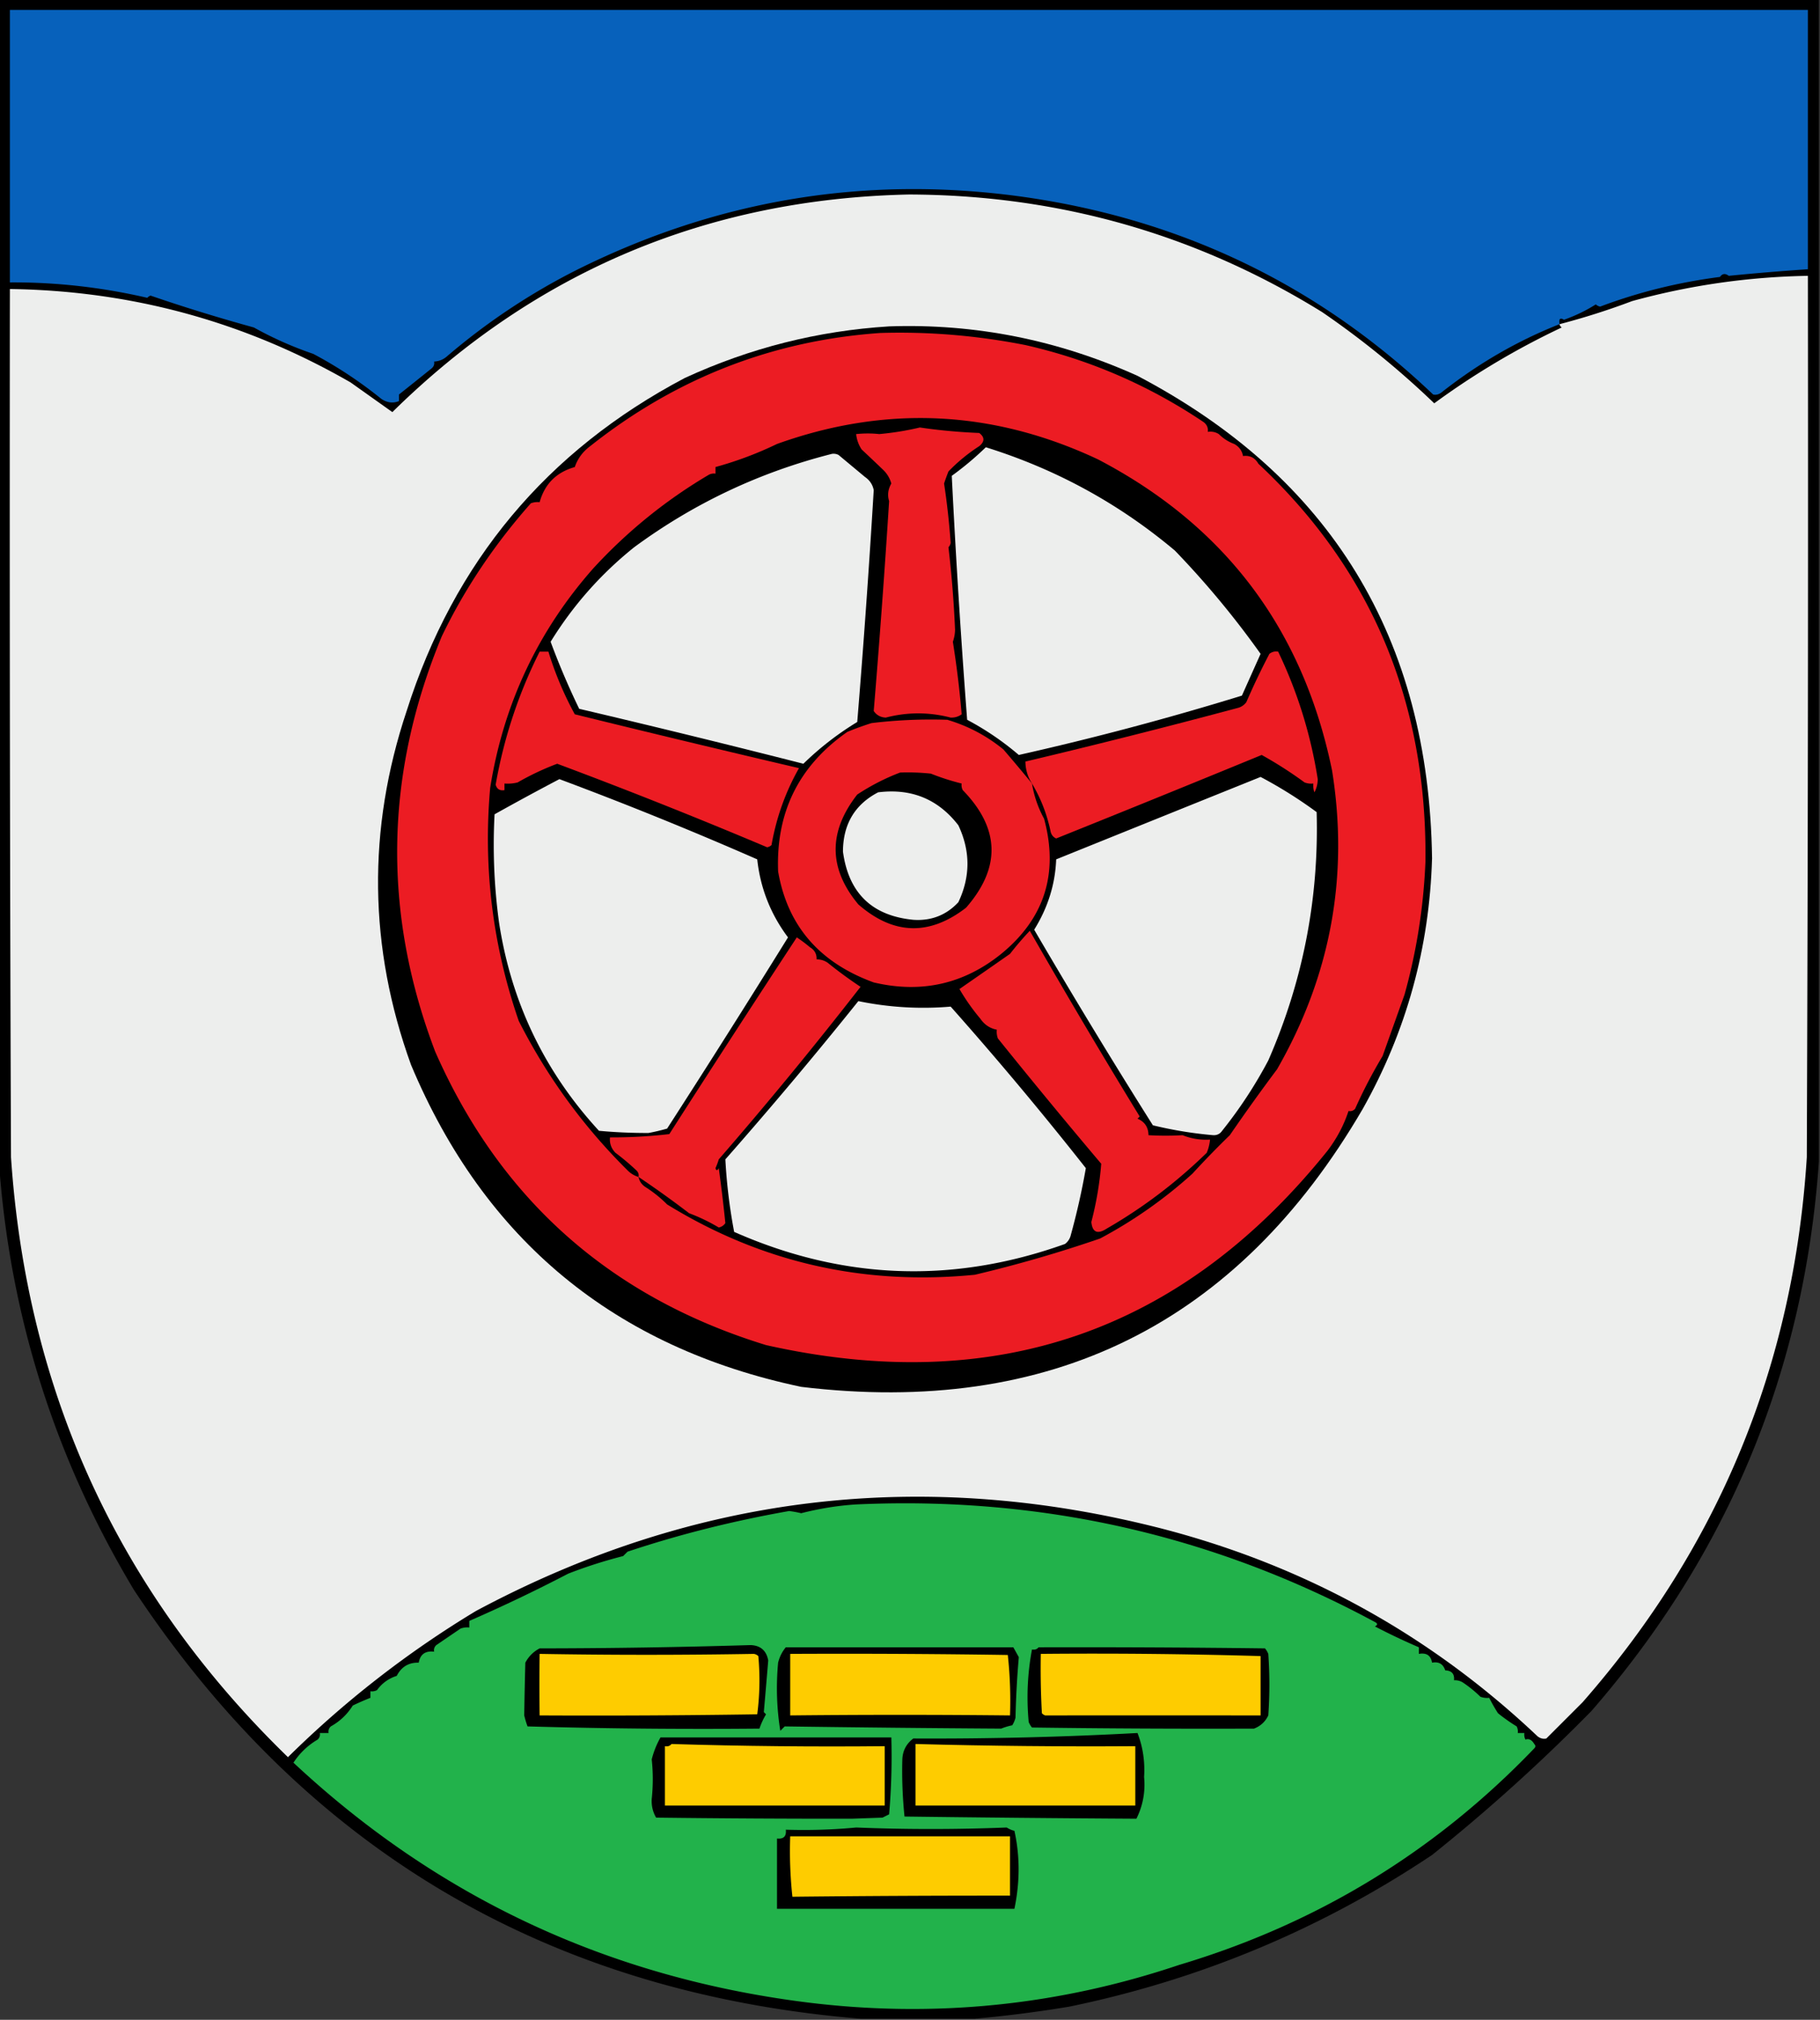 <svg xmlns="http://www.w3.org/2000/svg" width="828" height="919" style="shape-rendering:geometricPrecision;text-rendering:geometricPrecision;image-rendering:optimizeQuality;fill-rule:evenodd;clip-rule:evenodd"><rect width="100%" height="100%" fill="#333333" stroke="none"/><path style="opacity:1" d="M-.5-.5h828v529c-6.684 95.011-41.184 178.345-103.5 250a816.057 816.057 0 0 1-72.5 65.5c-50.369 33.673-105.369 56.673-165 69a572.526 572.526 0 0 1-43 5.5h-52c-141.992-11.723-252.159-76.723-330.5-195-36.123-60.183-56.623-125.183-61.5-195V-.5z"/><path style="opacity:1" fill="#0761bb" d="M709.5 147.5c-18.843 7.443-36.51 17.61-53 30.5-1.527 1.368-3.027 1.868-4.5 1.5-52.293-49.833-114.627-79.833-187-90-70.671-9.796-138.004 1.204-202 33a295.328 295.328 0 0 0-59.5 39.5c-1.717 1.559-3.717 2.392-6 2.5.219 1.175-.114 2.175-1 3a2302.69 2302.69 0 0 1-15 12v3c-2.695 1.086-5.361.753-8-1a191.642 191.642 0 0 0-31-20.5 163.103 163.103 0 0 1-27-12c-16.212-4.469-31.879-9.303-47-14.5a3.647 3.647 0 0 0-1.5 1c-20.778-4.809-41.611-7.142-62.5-7V4.5h818v118a1145.761 1145.761 0 0 0-36 3c-1.621-1.205-2.954-1.039-4 .5-18.962 2.449-37.129 6.949-54.5 13.5a3.943 3.943 0 0 1-2-1c-4.496 2.849-9.329 5.182-14.5 7-1.714-1.109-2.381-.442-2 2z"/><path style="opacity:1" fill="#edeeed" d="M709.5 147.5a326.294 326.294 0 0 0 33-10.5 321.644 321.644 0 0 1 80-11.5c.167 133.667 0 267.334-.5 401-5.949 94.519-39.949 177.186-102 248L703.5 791c-1.408.315-2.741-.018-4-1-48.141-45.582-104.474-76.915-169-94-109.764-28.628-214.431-16.295-314 37a458.903 458.903 0 0 0-85.5 66.5C54.218 724.915 12.218 633.915 5 526.5c-.5-131.666-.667-263.333-.5-395 55.47.761 107.137 14.927 155 42.5l19 13.5c65.075-64.026 143.409-97.026 235-99 68.035.193 130.702 18.027 188 53.5a398.958 398.958 0 0 1 51 41.5 352.485 352.485 0 0 1 58-34.5c-.556-.383-.889-.883-1-1.5z"/><path style="opacity:1" d="M404.5 148.5c39.116-1.344 76.783 6.156 113 22.5 87.928 46.223 132.594 119.39 134 219.5-1.166 40.675-11.666 78.675-31.5 114-57.08 97.955-142.246 140.122-255.5 126.5-84.882-17.899-144.049-66.732-177.5-146.5-19.32-53.387-19.986-107.054-2-161 21.529-67.852 63.696-118.352 126.5-151.5 29.635-13.659 60.635-21.492 93-23.5z"/><path style="opacity:1" fill="#ec1c23" d="M400.5 151.5c22.053-.668 44.053 1.165 66 5.5 29.015 6.576 56.015 18.242 81 35 1.537 1.11 2.203 2.61 2 4.5 1.788-.285 3.455.048 5 1a19.347 19.347 0 0 0 7 4.5c2.246 1.257 3.579 3.09 4 5.5 3.099-.408 5.433.759 7 3.5 51.448 48.134 76.781 108.467 76 181-.839 20.581-4.005 40.748-9.5 60.5l-10 28a224.563 224.563 0 0 0-12.5 24c-.825.886-1.825 1.219-3 1-2.102 6.402-5.269 12.402-9.5 18-66.152 82.414-151.318 111.914-255.5 88.5-70.703-21.722-120.87-66.222-150.5-133.5-24.043-63.141-23.043-126.141 3-189 10.345-21.503 23.845-41.67 40.5-60.5a8.43 8.43 0 0 1 4-.5c2.301-8.301 7.634-13.634 16-16 1.279-3.802 3.612-6.969 7-9.5 38.943-30.911 82.943-48.078 132-51.5z"/><path style="opacity:1" d="M290.5 535.5c-1.894-.548-3.56-1.548-5-3-20.166-19.998-36.666-42.665-49.5-68-11.881-34.381-16.214-69.715-13-106 6.031-38.053 21.697-71.386 47-100 15.448-16.795 32.948-30.961 52.5-42.5a4.934 4.934 0 0 1 3-.5v-3a163.536 163.536 0 0 0 28-10.5c49.534-17.784 98.201-15.451 146 7 57.82 30.18 93.32 77.347 106.5 141.5 7.742 48.091-.592 93.425-25 136a891.561 891.561 0 0 0-21.5 30 422.543 422.543 0 0 0-17 17.5 208.366 208.366 0 0 1-42 29.5 598.462 598.462 0 0 1-57 16.5c-50.626 5.003-97.293-5.664-140-32a57.487 57.487 0 0 0-10-8c-1.641-1.129-2.641-2.629-3-4.5z"/><path style="opacity:1" fill="#ec1c23" d="M418.5 194.5c8.663 1.285 17.663 2.119 27 2.5 2.533 1.916 2.533 3.916 0 6a78.466 78.466 0 0 0-14 11.5 100.262 100.262 0 0 0-2 5.5c1.327 8.644 2.327 17.644 3 27a3.943 3.943 0 0 1-1 2 508.657 508.657 0 0 1 3 37.5 17.142 17.142 0 0 1-1 5.5 441.718 441.718 0 0 1 4 33c-1.444 1.064-3.111 1.564-5 1.5-9.843-2.558-19.676-2.558-29.5 0-2.37-.1-4.203-1.1-5.5-3a5095.8 5095.8 0 0 0 7-95.5c-.834-2.712-.5-5.379 1-8-.707-2.543-2.04-4.709-4-6.5a1079.481 1079.481 0 0 0-9.5-9c-1.413-2.152-2.246-4.486-2.5-7 3.622-.368 7.122-.368 10.5 0a129.859 129.859 0 0 0 18.5-3z"/><path style="opacity:1" fill="#edeeed" d="M448.5 203.5c31.915 9.953 60.582 25.62 86 47a408.423 408.423 0 0 1 39 47c-2.85 6.364-5.684 12.697-8.5 19a1348.712 1348.712 0 0 1-101.5 27 128.988 128.988 0 0 0-23.5-16 4241.25 4241.25 0 0 1-7-111 141.308 141.308 0 0 0 15.5-13zM378.5 206.5a4.934 4.934 0 0 1 3 .5l12 10c2.177 1.497 3.51 3.497 4 6a4858.384 4858.384 0 0 1-7.5 105.5 135.905 135.905 0 0 0-24.5 19 5680.348 5680.348 0 0 0-102-25 343.48 343.48 0 0 1-13-30.5c10.166-16.502 22.833-30.836 38-43 27.181-20.011 57.181-34.178 90-42.5z"/><path style="opacity:1" fill="#ec1c23" d="M245.5 296.5h4a152.976 152.976 0 0 0 12 28.5 9327.092 9327.092 0 0 0 102 24.5c-6.136 10.826-10.303 22.493-12.5 35a3.943 3.943 0 0 1-2 1 2422.59 2422.59 0 0 0-95.5-38 121.77 121.77 0 0 0-18 8.5 18.453 18.453 0 0 1-6 .5v3c-2.135.353-3.468-.48-4-2.5 3.736-21.238 10.402-41.405 20-60.5zM469.5 356.5c-1.945-2.985-2.945-6.318-3-10a3450.984 3450.984 0 0 0 97-24.5 6.978 6.978 0 0 0 3.5-2.5 333.839 333.839 0 0 1 10.5-22c1.189-.929 2.522-1.262 4-1 8.814 18.384 14.814 37.717 18 58a12.862 12.862 0 0 1-1.5 6 8.43 8.43 0 0 1-.5-4 8.43 8.43 0 0 1-4-.5 184.773 184.773 0 0 0-19.5-12.5 12097.229 12097.229 0 0 1-93.5 38c-1.299-.59-2.132-1.59-2.5-3-1.627-7.88-4.46-15.213-8.5-22z"/><path style="opacity:1" fill="#ec1c23" d="M469.5 356.5c.905 5.603 2.738 10.936 5.5 16 6.709 24.888.209 45.388-19.5 61.5-17.042 13.757-36.375 18.09-58 13-24.754-9.015-39.254-25.848-43.5-50.5-1.039-26.943 9.461-48.109 31.5-63.5 3.57-1.48 7.237-2.813 11-4a225.336 225.336 0 0 1 34.5-1.5c9.434 2.806 17.934 7.306 25.5 13.5a819.687 819.687 0 0 1 13 15.5z"/><path style="opacity:1" d="M409.5 351.5a98.432 98.432 0 0 1 14 .5 108.934 108.934 0 0 0 14 4.5 4.934 4.934 0 0 0 .5 3c16.935 17.418 17.435 35.251 1.5 53.5-16.715 12.909-33.049 12.409-49-1.5-13.593-16.33-13.76-32.997-.5-50 6.215-4.087 12.715-7.421 19.5-10z"/><path style="opacity:1" fill="#edeeed" d="M573.5 353.5a204.088 204.088 0 0 1 25.5 16c1.091 39.305-6.243 76.972-22 113a202.674 202.674 0 0 1-21 32c-.956 1.394-2.289 2.061-4 2a181.928 181.928 0 0 1-27.5-4.5 3013.81 3013.81 0 0 1-54-89c6.233-10.018 9.567-20.685 10-32 31.079-12.548 62.079-25.048 93-37.5zM254.5 354.5a1731.814 1731.814 0 0 1 90 36.5c1.424 13.105 6.091 24.938 14 35.5a5854.036 5854.036 0 0 1-55 87 89.89 89.89 0 0 1-8.5 2c-7.702.015-15.202-.318-22.5-1-24.817-26.97-39.984-58.637-45.5-95a260.992 260.992 0 0 1-2-49 1250.997 1250.997 0 0 1 29.5-16zM399.5 360.5c15.143-1.905 27.31 3.095 36.5 15 5.516 11.7 5.516 23.366 0 35-5.492 5.89-12.325 8.557-20.5 8-18.774-1.826-29.44-12.159-32-31 .038-12.447 5.372-21.447 16-27z"/><path style="opacity:1" fill="#ec1c23" d="M468.5 423.5a3304.306 3304.306 0 0 0 50 84.5l-1 1c3.27 1.36 4.937 3.86 5 7.5 5.263.29 10.43.29 15.5 0 3.998 1.605 8.165 2.271 12.5 2a20.093 20.093 0 0 1-1.5 6c-13.773 13.453-28.94 24.953-45.5 34.5-4.2 2.719-6.533 1.719-7-3a154.122 154.122 0 0 0 4.5-26.5 3000.051 3000.051 0 0 1-47-57 8.43 8.43 0 0 1-.5-4c-3.114-.591-5.614-2.258-7.5-5a95.285 95.285 0 0 1-9.5-13.5 9867.175 9867.175 0 0 0 23-16 143.423 143.423 0 0 1 9-10.5zM290.5 535.5c.219-1.175-.114-2.175-1-3a111.037 111.037 0 0 0-9.5-8c-1.903-1.941-2.736-4.274-2.5-7 9.028.04 18.028-.46 27-1.5a9120.721 9120.721 0 0 1 58-89.5 64.887 64.887 0 0 1 6 4.5c2.107 1.264 3.107 3.097 3 5.5 1.808-.009 3.475.491 5 1.5a197.761 197.761 0 0 0 15 11 1875.317 1875.317 0 0 1-64.5 78.5 28.931 28.931 0 0 1-1.5 4c.346 1.196.846 1.196 1.5 0a721.08 721.08 0 0 1 3 25c-.739 1.074-1.739 1.741-3 2a83.97 83.97 0 0 0-13.5-6.5 461.838 461.838 0 0 0-23-16.5z"/><path style="opacity:1" fill="#edeeed" d="M390.5 455.5a146.218 146.218 0 0 0 42 2.5 1630.576 1630.576 0 0 1 61.5 73.5 324.524 324.524 0 0 1-7 31 6.978 6.978 0 0 1-2.5 3.5c-50.856 18.211-101.023 16.377-150.5-5.5a247.577 247.577 0 0 1-4-33 2048.685 2048.685 0 0 0 60.5-72z"/><path style="opacity:1" fill="#22b24b" d="M389.5 684.5c84.098-3.846 162.764 13.988 236 53.5 1.333.667 1.333 1.333 0 2a297.086 297.086 0 0 0 20 9.5v3c3.469-.613 5.469.721 6 4 3.05-.577 5.05.59 6 3.5 2.947.112 4.28 1.612 4 4.5a6.846 6.846 0 0 1 4 1 55.811 55.811 0 0 1 8 6.5 8.43 8.43 0 0 0 4 .5 81.421 81.421 0 0 0 4 7 81.094 81.094 0 0 0 8.5 6c.483.948.649 1.948.5 3h3a4.934 4.934 0 0 0 .5 3c1.566-.561 2.899.106 4 2 .667.667.667 1.333 0 2-44.98 46.927-98.814 79.76-161.5 98.5-55.321 18.62-111.988 24.286-170 17-89.748-11.384-167.415-47.717-233-109 2.883-4.385 6.55-7.885 11-10.5.886-.825 1.219-1.825 1-3h4c-.219-1.175.114-2.175 1-3 4.142-2.309 7.476-5.476 10-9.5a113.879 113.879 0 0 1 8-3.5v-3a4.934 4.934 0 0 0 3-.5c2.29-3.145 5.29-5.312 9-6.5 2.116-4.131 5.449-6.131 10-6 .68-3.822 3.013-5.489 7-5-.219-1.175.114-2.175 1-3l11-7.5a8.43 8.43 0 0 1 4-.5v-3a720.939 720.939 0 0 0 45-21.5 214.653 214.653 0 0 1 25-8l2-2c23.394-7.808 47.894-13.975 73.5-18.5 1.799.221 3.632.554 5.5 1 8.308-2.132 16.641-3.466 25-4z"/><path style="opacity:1" d="M341.5 748.5c4.521.187 7.188 2.52 8 7a5287.828 5287.828 0 0 1-2 23.5l1 1a34.198 34.198 0 0 0-3 6.5c-35.324.321-70.491-.012-105.5-1a43.145 43.145 0 0 1-1.5-5c.115-7.951.281-15.951.5-24 1.5-2.833 3.667-5 6.5-6.5 32.129-.035 64.129-.535 96-1.5zM357.5 749.5c34.708.014 69.208.014 103.5 0 .85 1.51 1.683 3.01 2.5 4.5a428 428 0 0 0-1.5 27.5 11.333 11.333 0 0 1-1.5 3.5 28.043 28.043 0 0 0-5 1.5c-32.76-.209-65.594-.543-98.5-1l-2 2c-1.639-10.174-1.972-20.507-1-31 .666-2.666 1.833-5 3.5-7zM472.5 749.5c34.491-.092 68.825.074 103 .5a9.454 9.454 0 0 1 1.5 2.5c.667 9.333.667 18.667 0 28-1.364 2.863-3.53 4.863-6.5 6a5933.31 5933.31 0 0 1-101-.5 9.454 9.454 0 0 1-1.5-2.5c-1.042-11.193-.542-22.193 1.5-33 1.291.237 2.291-.096 3-1z"/><path style="opacity:1" fill="#fecc00" d="M245.5 752.5c32.363.563 64.863.563 97.5 0a3.943 3.943 0 0 1 2 1c.816 8.912.65 17.745-.5 26.5-32.998.5-65.998.667-99 .5-.125-9.501-.125-18.834 0-28zM359.5 752.5c33.002-.167 66.002 0 99 .5a193.186 193.186 0 0 1 1 27.5 4775.437 4775.437 0 0 0-100 0v-28zM473.5 752.5c33.364-.312 66.698.021 100 1v27c-32.845-.018-65.512-.018-98 0a3.647 3.647 0 0 1-1.5-1c-.5-8.994-.666-17.994-.5-27z"/><path style="opacity:1" d="M517.5 788.5c2.444 6.309 3.444 12.976 3 20 .631 6.726-.536 13.059-3.5 19-35.513-.216-70.68-.549-105.5-1-.875-8.632-1.208-17.132-1-25.5.04-4.189 1.706-7.522 5-10 34.348.161 68.348-.672 102-2.5zM300.5 790.5h105a307.162 307.162 0 0 1-1 35l-3 1.5-14 .5a6850.77 6850.77 0 0 1-89-.5c-1.514-2.587-2.18-5.42-2-8.5.639-6.084.639-12.084 0-18a40.424 40.424 0 0 1 4-10z"/><path style="opacity:1" fill="#fecc00" d="M305.5 793.5c32.26.992 64.593 1.326 97 1v27h-100v-27c1.291.237 2.291-.096 3-1zM416.5 793.5c33.323.9 66.657 1.234 100 1v27h-100v-28z"/><path style="opacity:1" d="M389.5 831.5c22.448.91 45.282.91 68.5 0a11.333 11.333 0 0 0 3.5 1.5c2.541 11.449 2.541 23.282 0 35.5h-108v-32c3 .333 4.333-1 4-4 10.846.328 21.513-.006 32-1z"/><path style="opacity:1" fill="#fecc00" d="M359.5 835.5h100v27c-33.07-.028-66.07.139-99 .5a193.186 193.186 0 0 1-1-27.5z"/></svg>